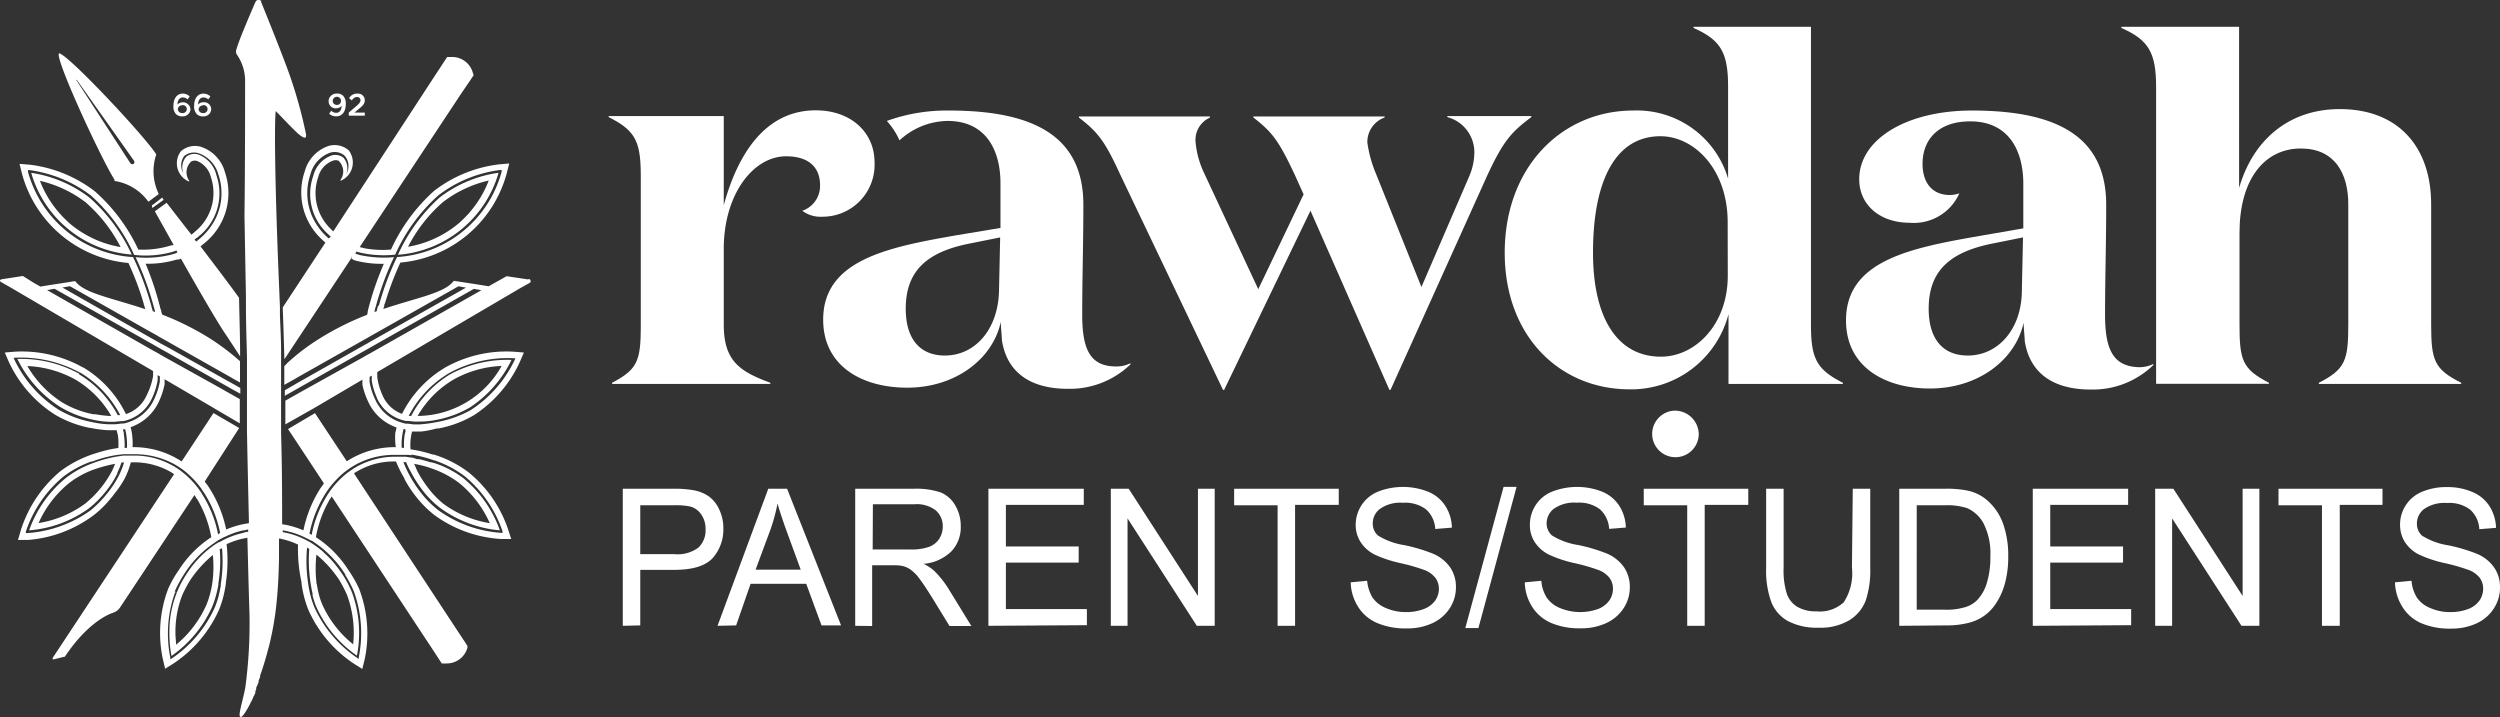 <svg xmlns="http://www.w3.org/2000/svg" viewBox="0 0 240.41 68.98"><rect x="0" y="0" width="240.41" height="68.98" fill="#333333" stroke="none"/><defs><style>.cls-1{fill:#fff;}</style></defs><g id="Layer_2" data-name="Layer 2"><g id="Layer_1-2" data-name="Layer 1"><path class="cls-1" d="M47.9,16.62A12.08,12.08,0,0,0,42.27,19a16.52,16.52,0,0,0-4,5.5,10.92,10.92,0,0,0,9.67-7.87Zm-3.66,4.75a10.3,10.3,0,0,1-5,2.36,14.38,14.38,0,0,1,3.36-4.3A11.43,11.43,0,0,1,47,17.36a10.29,10.29,0,0,1-2.76,4Z"/><path class="cls-1" d="M8.6,19A12.18,12.18,0,0,0,3,16.62a10.91,10.91,0,0,0,9.67,7.86A16.52,16.52,0,0,0,8.6,19Zm-2,2.39,0,0a10.32,10.32,0,0,1-2.76-4,11.43,11.43,0,0,1,4.4,2.07,14.51,14.51,0,0,1,3.36,4.3,10.21,10.21,0,0,1-5-2.36Z"/><path class="cls-1" d="M11,17.4a4.91,4.91,0,0,1,3.27,2l1-.74A5,5,0,0,1,15,14.94a.14.14,0,0,0,0-.14c-1.34-2-8.57-9.67-9.32-9.67h0c-.49.32,4,10.06,5.35,12.18A.14.14,0,0,0,11,17.4ZM7.37,7.66l5.49,7.76a.24.24,0,0,1,0,.33.24.24,0,0,1-.32-.05h0l-5.2-8a.05.05,0,0,1,.09,0Z"/><path class="cls-1" d="M14.65,20l1.08-.78L15.6,19l-1,.76Z"/><path class="cls-1" d="M17.53,11.19a.74.74,0,0,0,.79-.68v0a.73.73,0,0,0-.8-.67.7.7,0,0,0-.45.21c0-.39.19-.68.51-.68a.68.68,0,0,1,.46.19l.2-.29A1,1,0,0,0,17.59,9c-.6,0-.91.51-.91,1.16a1.05,1.05,0,0,0,.25.82A.83.83,0,0,0,17.53,11.19Zm0-1.08a.38.38,0,0,1,.1.76.27.27,0,0,1-.09,0,.4.4,0,0,1-.44-.36v0a.4.4,0,0,1,.4-.38Z"/><path class="cls-1" d="M19.53,11.19a.72.72,0,0,0,.78-.68v0a.68.68,0,0,0-.68-.68h-.07a.7.7,0,0,0-.51.22c0-.39.2-.68.51-.68a.68.68,0,0,1,.47.19l.2-.29A1,1,0,0,0,19.58,9c-.6,0-.91.51-.91,1.16a1.06,1.06,0,0,0,.26.82A.78.78,0,0,0,19.53,11.19Zm0-1.08a.38.38,0,0,1,.1.76.27.27,0,0,1-.09,0,.4.4,0,0,1-.44-.35v0a.41.41,0,0,1,.41-.38Z"/><path class="cls-1" d="M32.35,10.41a.63.63,0,0,0,.5-.23c0,.39-.2.67-.51.67a.7.7,0,0,1-.49-.2l-.2.29a1.06,1.06,0,0,0,.68.25c.58,0,.92-.47.92-1.16A1.11,1.11,0,0,0,33,9.21.77.77,0,0,0,32.4,9a.75.75,0,0,0-.8.69v.05a.68.68,0,0,0,.67.68Zm0-1.1a.39.39,0,0,1,.44.35v.05a.38.38,0,0,1-.4.38h0A.39.39,0,0,1,32,9.75a.4.4,0,0,1,.35-.44Z"/><path class="cls-1" d="M35.08,10.83h-1l.44-.37c.38-.3.56-.49.56-.83A.64.64,0,0,0,34.43,9h-.07a.87.87,0,0,0-.79.44l.26.21c.17-.21.3-.32.5-.32a.32.32,0,0,1,.34.29v0c0,.19-.11.33-.4.58l-.73.62v.3h1.54Z"/><path class="cls-1" d="M50.78,26.87l-2.06-.31-1.09.61-.32.18-.32.18-.36-.06-.37-.06-.76-.12h0l-.73-.11h0L43.64,27c-.85,1.18-3.46,1.6-6.77,2.71,0-.09.05-.18.08-.27h0c0-.09,0-.18.07-.27.09-.3.19-.61.29-.92a29.87,29.87,0,0,1,1.19-3,11.65,11.65,0,0,0,10.23-8.59l.24-.94-1,.09a12.65,12.65,0,0,0-6.23,2.55A17.14,17.14,0,0,0,37.6,24a9.73,9.73,0,0,1-2.53-.12l-.24-.06-.24-.06L44.35,9h0l1-1.47.2-.31L45.47,7a2.06,2.06,0,0,0-2-1.52l-.29,0-.18,0h0l-.56.86-.6.91h0L32.05,22.25a1.29,1.29,0,0,1-.17-.16l-.17-.17A4.77,4.77,0,0,1,30.61,17,2.25,2.25,0,0,1,32,15.46a.73.73,0,0,1,.56,0l0,0a1.41,1.41,0,0,1,.18,1.85s0,0,0,.05.07,0,.07,0a1.9,1.9,0,0,0,.95-2.52,1.79,1.79,0,0,0-.22-.38h0a2.08,2.08,0,0,0-1.93-.43,3.56,3.56,0,0,0-2.31,2.47,6.16,6.16,0,0,0,1.64,6.51l.17.16.18.16-4.1,6.23c.06,1.65.11,3.23.15,4.75v.23a2,2,0,0,0,.16-.22l6.29-9.5h0l0-.08h0l.07-.1-.07.2L34,25l.23.07a10.11,10.11,0,0,0,2.68.3c-.34.79-.66,1.62-.94,2.46-.21.65-.4,1.29-.56,1.91l-.06.27c0,.09,0,.18-.07.27a27,27,0,0,0-4.65,2.34,20.36,20.36,0,0,0-2.79,2.1l-.2.18-.16.17-.14.13v.26c0,.52,0,1,0,1.55l.8-.45.2-.11.2-.12,6.26-3.54.64-.36.24-.14.64-.36,7.77-4.4h0l.72.13-8.58,4.85-.63.35-.23.14-.63.35h0l-5.95,3.37-.2.11-.2.12h0l-1,.58v.53l1.28-.72.2-.12.2-.11,5.66-3.2.61-.34.23-.13.61-.35,9.39-5.31h0l.36.06.36.07L36.17,33.65l-.6.34-.23.12-.59.34-5.39,3-.2.11-.2.11-1.52.86c0,.75,0,1.48,0,2.18v.1L30,39.36l.4-.23,4.45-2.62,0,.17,0,.07,0,.17s0,0,0,.07a7.16,7.16,0,0,0,.53,1.58,4.65,4.65,0,0,0,2.74,2.53c0,.19-.08.37-.11.56A6.9,6.9,0,0,0,38.06,43a8.49,8.49,0,0,0-4.32,1.12l-.2.12-.19.12-3.06-4.63L27.7,41.26c1.1,1.66,2.27,3.43,3.45,5.23a1.43,1.43,0,0,0-.14.2l-.15.2A11.79,11.79,0,0,0,29.18,51a8.92,8.92,0,0,0-1.59-.51l-.46-.08c0-2.48,0-5.42-.1-8.73v-1c0-.13,0-.29,0-.43l0-1.36a2.17,2.17,0,0,0,0-.26v-.26c0-.18,0-.36,0-.53s0-.35,0-.53q0-.55,0-1.14c0-.13,0-.27,0-.4v0c0-.11,0-.22,0-.33V35c0-.15,0-.3,0-.46s0-.29,0-.44,0-.29,0-.43c0-1.1-.07-2.22-.11-3.36,0-.13,0-.27,0-.4h0c0-.13,0-.27,0-.4q-.06-1.44-.12-2.91c-.4-9.82-.41-15.13-.28-15.92.81.83,1.49,1.57,2.15,2.18a4.34,4.34,0,0,0,.49.35c.08,0,.17.07.22,0a.14.14,0,0,0,.05-.1h0a1.15,1.15,0,0,0,0-.19,43.83,43.83,0,0,0-1.55-5.63c-.53-1.54-2.1-5.45-2.77-7.1a.31.31,0,0,0,0-.1l0,0a.34.34,0,0,0-.48,0l-.06.09c-.54,1.24-1.6,3.7-1.83,4.56a.59.59,0,0,0,0,.45,4.46,4.46,0,0,1,.83,2.47q0,8.55-.06,13.08.07,4,.14,7.73c0,.14,0,.27,0,.41s0,.27,0,.41c0,1.73.06,3.42.1,5.07v.48h0v.43c0,.15,0,.29,0,.44l0,1.3c0,.18,0,.36,0,.54h0c0,.18,0,.36,0,.54v.27a2.44,2.44,0,0,0,0,.27l0,1.6c0,.13,0,.26,0,.4h0v.87c.06,3.18.13,6.13.19,8.81l-.46.08a8.22,8.22,0,0,0-1.73.53,11.82,11.82,0,0,0-1.77-4.22l-.15-.2a1.43,1.43,0,0,1-.14-.2L23,41.16l-2.47-1.44-3.06,4.65-.2-.12a1.32,1.32,0,0,0-.2-.12A8.37,8.37,0,0,0,12.75,43a7,7,0,0,0-.07-1.37,5.41,5.41,0,0,0-.12-.55,4.67,4.67,0,0,0,2.75-2.53,7.48,7.48,0,0,0,.52-1.6s0-.05,0-.07l0-.17s0,0,0-.07l0-.17,4.46,2.61.2.12.2.12,2.37,1.39v-.1c0-.74,0-1.48,0-2.23l-1.24-.7-.2-.11-.2-.12-5.39-3-.6-.34L15.25,34l-.6-.33L4.53,27.9l.36-.07.36-.06,9.35,5.29.61.35.23.13.61.34,5.66,3.2.2.11.2.12,1,.55c0-.18,0-.36,0-.55l-.71-.4-.2-.11-.2-.11-6-3.37L15.39,33h0l-.23-.14-.63-.35L6,27.65l.72-.13,7.73,4.38.65.36.23.14.64.36h0l6.26,3.54.2.12.2.11.45.25c0-.3,0-.6,0-.9,0-.13,0-.27,0-.4v-.75l-.44-.38a23.38,23.38,0,0,0-2.35-1.74,26.61,26.61,0,0,0-4.68-2.35L15.51,30c0-.09,0-.18-.07-.27A29.11,29.11,0,0,0,14,25.36a9.66,9.66,0,0,0,3-.4l.09,0,0,0,.1,0h0l.21-.09c1.5,2.65,3.19,5.58,4.11,7,.23.34.76,1.14,1.5,2.28l.08.12V34.1c0-1.8-.07-3.62-.1-5.46-1-1.39-2.4-3.23-3.71-4.95l.18-.14.18-.15a6.18,6.18,0,0,0,2-6.81,3.54,3.54,0,0,0-2.31-2.47,2.05,2.05,0,0,0-1.93.42,1.91,1.91,0,0,0,.36,2.68,2,2,0,0,0,.37.22s.06,0,.07,0a0,0,0,0,0,0-.05,1.41,1.41,0,0,1,.18-1.85l0,0a.71.71,0,0,1,.57-.06A2.24,2.24,0,0,1,20.27,17a4.79,4.79,0,0,1-1.51,5.27,1.22,1.22,0,0,1-.17.15l-.18.15c-1-1.27-1.85-2.39-2.39-3.07l-1.13.82,1.8,3.22-.11.05-.1,0-.23.07A9.16,9.16,0,0,1,13.3,24a17,17,0,0,0-4.19-5.61,12.8,12.8,0,0,0-6.23-2.55l-1-.08.23.93a11.68,11.68,0,0,0,10.24,8.6,29,29,0,0,1,1.19,3c.1.3.19.61.28.91,0,.09.05.18.08.26h0c0,.09.05.18.07.27-3.29-1.1-5.88-1.52-6.74-2.7l-1.12.18-.73.11h0l-.76.12-.37.06-.36.06-.32-.18-.32-.18L2.2,26.54l-2.07.32A.17.17,0,0,0,0,27a.15.15,0,0,0,.08.11l1,.57.2.12,13.44,7.88a1,1,0,0,1,0,.17.22.22,0,0,1,0,.08l0,.17s0,0,0,.07A6.53,6.53,0,0,1,14.11,38a3.29,3.29,0,0,1-2,1.82A10.65,10.65,0,0,0,8,35.33l-.3.49a10.29,10.29,0,0,1,3.86,4.1l-.24,0A10.05,10.05,0,0,0,7.61,36l0-.06,0,0a11.52,11.52,0,0,0-5.94-1.42,11.45,11.45,0,0,0,4.05,4.57A9.87,9.87,0,0,0,8.9,40.35h0a8.13,8.13,0,0,0,1.56.21H11l.6-.06.23,0h0a3.87,3.87,0,0,0,2.81-2.26,6.55,6.55,0,0,0,.52-1.68s0-.05,0-.07a1,1,0,0,0,0-.17s0-.05,0-.07l0-.18.21.13,0,.17a.17.17,0,0,1,0,.07l0,.17a.22.22,0,0,1,0,.08,6.88,6.88,0,0,1-.52,1.65,4.08,4.08,0,0,1-2.41,2.23,3.8,3.8,0,0,1-.55.16h-.07l-.16,0a5.93,5.93,0,0,1-.59.07h-.61a8.76,8.76,0,0,1-1.62-.21h0a10.14,10.14,0,0,1-3.25-1.22,11.71,11.71,0,0,1-4.22-4.82l-.06-.15.16,0A11.82,11.82,0,0,1,7.7,35.84l.3-.49a12,12,0,0,0-6.59-1.53l-.95.08.38.88a12,12,0,0,0,4.44,5.09A10.59,10.59,0,0,0,8.7,41.16h0l.08,0h0a10.52,10.52,0,0,0,1.58.21h0l.87,0h0c0,.15.07.3.1.45a5.91,5.91,0,0,1,.05,1.26,12.31,12.31,0,0,0-2.08.48h0a11.09,11.09,0,0,0-3.5,1.76A12.14,12.14,0,0,0,2,51l-.27.92,1,0A12.1,12.1,0,0,0,9,49.55a9.66,9.66,0,0,0,1.67-1.65l.13-.15.18-.24A9.78,9.78,0,0,0,12,46h0a7.73,7.73,0,0,0,.58-1.54h.12a7.08,7.08,0,0,1,3.65.89l.2.12.19.13L5.09,63.23a.14.14,0,0,0,0,.18l.07,0h0l1-.25a.18.18,0,0,0,.07,0c2-3,3.9-4,4.69-4.25a1.3,1.3,0,0,0,.63-.5l7.15-10.8.14.21c0,.06.09.14.14.21a11,11,0,0,1,1.34,3.63,10.45,10.45,0,0,0-3.15,3.2l0,0a10.1,10.1,0,0,0-1,1.77h0v0a12,12,0,0,0-.51,6.75l.22.93.81-.51a12.11,12.11,0,0,0,4.37-5.16,9.93,9.93,0,0,0,.4-1.2,12,12,0,0,0,.26-1.33s0,0,0-.08a14.32,14.32,0,0,0,.07-3.7,7.58,7.58,0,0,1,1.54-.53l.46-.09c.07,2.73.13,5.16.2,7.26a46.2,46.2,0,0,1-.4,7.15c-.29,1.5-.76,2.8-.44,2.83a.22.22,0,0,0,.15-.08l.09-.1h0l.07-.09a6.9,6.9,0,0,0,.47-.77l.15-.28c0-.06.07-.13.1-.2l.1-.21a.37.37,0,0,0,.05-.11c0-.07.07-.15.11-.22a.08.08,0,0,1,0,0l.07-.17a.61.61,0,0,0,.05-.12l0-.06,0-.09.08-.18,0-.1c0-.09.07-.18.11-.28l.12-.3s0-.08,0-.11.08-.23.13-.35,0-.08,0-.13l.09-.25.14-.41c.14-.43.28-.89.42-1.39.06-.23.12-.46.19-.7a29,29,0,0,0,.77-4.44c.13-1.34.2-2.73.22-4.17V51.78a4.24,4.24,0,0,1,.46.1,7.46,7.46,0,0,1,1.37.49A14.78,14.78,0,0,0,29,56a.59.59,0,0,0,0,.13,10.48,10.48,0,0,0,.66,2.53,12.11,12.11,0,0,0,4.37,5.16l.81.51.23-.93a12.11,12.11,0,0,0-.52-6.74v0h0a10.76,10.76,0,0,0-1-1.77h0a10.5,10.5,0,0,0-3.17-3.23,10.8,10.8,0,0,1,1.25-3.49c0-.07.09-.14.13-.22l.14-.21,9.1,13.8h0l.32.48.6.92.56.86.18,0a1.42,1.42,0,0,0,.29,0,2.06,2.06,0,0,0,2-1.51l0-.18h0l-.2-.31-.71-1.07h0l-10-15.21.19-.13.2-.11a6.94,6.94,0,0,1,3.65-.9A11.14,11.14,0,0,0,38.89,46s0,0,0,.05A10.94,10.94,0,0,0,40,47.75h0l.12.15a10.49,10.49,0,0,0,1.68,1.65,12.09,12.09,0,0,0,6.36,2.28l1,0L48.89,51a12,12,0,0,0-3.82-5.57,10.7,10.7,0,0,0-3.36-1.72l-.11,0a12.09,12.09,0,0,0-2.12-.5,4.75,4.75,0,0,1,.05-1.25,2.52,2.52,0,0,1,.1-.46h0l.86,0h0A9.34,9.34,0,0,0,42,41.2h.07l.11,0a10.5,10.5,0,0,0,3.42-1.29A12.06,12.06,0,0,0,50,34.78l.38-.88-1-.08a12,12,0,0,0-6.58,1.53,10.83,10.83,0,0,0-4.14,4.45A3.25,3.25,0,0,1,36.78,38a6.13,6.13,0,0,1-.5-1.73s0,0,0-.07l0-.17a.22.22,0,0,0,0-.08c0-.06,0-.11,0-.17l13.46-7.9.2-.12,1-.56a.17.17,0,0,0,.08-.21A.15.15,0,0,0,50.78,26.87ZM31.61,22.93l-.18-.16h0l-.17-.16a6.13,6.13,0,0,1-1.21-1.73,5.54,5.54,0,0,1-.2-4.1,3,3,0,0,1,1.91-2.1,1.48,1.48,0,0,1,1.36.27l0,0h0a1.51,1.51,0,0,1,.17,1.8,0,0,0,0,1,0,0,1.53,1.53,0,0,0-.28-1.6h0l0,0a1.27,1.27,0,0,0-1.13-.2,2.79,2.79,0,0,0-1.75,1.95,5.19,5.19,0,0,0,1.34,5.54l.17.16.17.16Zm4.75,6.47a2.5,2.5,0,0,0-.07.26,2.68,2.68,0,0,0-.07.27L36,30c0-.09.05-.18.07-.27h0c0-.09.05-.17.07-.26a28.35,28.35,0,0,1,1.75-4.74,10.88,10.88,0,0,1-3.27-.2l-.23-.07-.23-.07.13-.2.23.07.24.06a10.37,10.37,0,0,0,3.24.17,16.83,16.83,0,0,1,4.16-5.71,12.28,12.28,0,0,1,5.92-2.43l.16,0,0,.16a11.14,11.14,0,0,1-10.06,8.21,27.72,27.72,0,0,0-1.75,4.68ZM18.91,22.9l.17-.15a5.29,5.29,0,0,0,1.73-5.9,2.82,2.82,0,0,0-1.76-2,1.27,1.27,0,0,0-1.13.21l0,0h0a1.54,1.54,0,0,0-.28,1.6s0,.05,0,0A1.49,1.49,0,0,1,17.72,15h0l0,0a1.48,1.48,0,0,1,1.36-.27A3,3,0,0,1,21,16.78a5.54,5.54,0,0,1-.2,4.1,6,6,0,0,1-1.58,2.06l-.18.15a1.24,1.24,0,0,1-.18.14l-.15-.2.18-.14Zm-6.16,1.82a11.17,11.17,0,0,1-10.06-8.2l0-.16h.16A12.48,12.48,0,0,1,8.74,18.8a16.92,16.92,0,0,1,4.16,5.71,9.62,9.62,0,0,0,3.62-.27l.23-.07h0l.21-.09a1.28,1.28,0,0,0,.11.2l-.21.09h0l-.19.06a9.66,9.66,0,0,1-3.63.3,28.64,28.64,0,0,1,1.74,4.74,2,2,0,0,1,.07.26,2.68,2.68,0,0,1,.07.27l-.24-.08c0-.09-.05-.18-.07-.28a2.5,2.5,0,0,1-.07-.26,28.5,28.5,0,0,0-1.75-4.67ZM10.58,40h-.06a11.78,11.78,0,0,1-1.33-.16h0l-.13,0H9a9.3,9.3,0,0,1-3-1.13A10.29,10.29,0,0,1,2.63,35.2a10.43,10.43,0,0,1,4.65,1.32h0A9.64,9.64,0,0,1,10.7,40Zm1.28,1.28.18,0a4.74,4.74,0,0,1,.1.49,6.3,6.3,0,0,1,.07,1.3l-.23,0a6.08,6.08,0,0,0-.07-1.28c0-.13,0-.25-.07-.38l0-.1Zm7.55,6.18-.14-.21c-.05-.06-.09-.13-.14-.2A8.79,8.79,0,0,0,17.9,45.7a8.94,8.94,0,0,0-.84-.65l-.2-.12a.82.82,0,0,0-.2-.12,7.41,7.41,0,0,0-3.77-1H12.7l-.41,0h-.18l-.24,0-.61.09a12,12,0,0,0-1.94.5l-.18.06-.24.09h0A9.56,9.56,0,0,0,6.29,46,11.41,11.41,0,0,0,2.8,51a11.29,11.29,0,0,0,5.73-2.1,9.75,9.75,0,0,0,1.55-1.53h0a9.32,9.32,0,0,0,1.2-1.83.16.16,0,0,0,0-.07,7.44,7.44,0,0,0,.4-1h.08l.17,0a7.2,7.2,0,0,1-.43,1.12l0,0a9.23,9.23,0,0,1-1.26,1.94h0A10.2,10.2,0,0,1,8.68,49.1a11.81,11.81,0,0,1-6,2.16H2.49l0-.15a11.71,11.71,0,0,1,3.62-5.29,10,10,0,0,1,2.67-1.44h0l.09,0,.14-.05h0a11.71,11.71,0,0,1,2.24-.58l.6-.07.23,0,.59,0H13a7.93,7.93,0,0,1,3.84,1l.2.12.19.12a7.18,7.18,0,0,1,.87.67,9,9,0,0,1,1.21,1.33l.14.2c0,.07.1.14.14.21a11.23,11.23,0,0,1,1.58,3.92l-.2.13a11.11,11.11,0,0,0-1.52-3.84Zm-8.34-2.86c-.09.22-.18.44-.28.65h0a10.07,10.07,0,0,1-2.61,3.19,10.4,10.4,0,0,1-4.47,1.86,10.3,10.3,0,0,1,2.94-3.85,8.74,8.74,0,0,1,2.46-1.33h0L9.48,45h0a13,13,0,0,1,1.55-.39Zm12.34,6.64a8.34,8.34,0,0,0-1.6.53l-.17.08-.37.19-.15.09-.06,0c-.18.1-.36.22-.54.34a9.92,9.92,0,0,0-2.63,2.81A9.24,9.24,0,0,0,17,57h0a10.08,10.08,0,0,0-.71,3.88,11.69,11.69,0,0,0,.2,2.2,11.5,11.5,0,0,0,3.9-4.7,8.09,8.09,0,0,0,.37-1.08A9.75,9.75,0,0,0,21,56.23a.68.68,0,0,0,0-.14,13.51,13.51,0,0,0,.13-3.3l.09,0,.13-.08a13.9,13.9,0,0,1-.12,3.47.78.78,0,0,1,0,.14c-.06.34-.13.68-.21,1v0a8.5,8.5,0,0,1-.37,1.11,11.75,11.75,0,0,1-4.13,4.89l-.14.09,0-.16a11.75,11.75,0,0,1,.49-6.38h0L17,57l-.21-.1v0a12.84,12.84,0,0,1,.8-1.51l.06-.09a10,10,0,0,1,2.83-3v0l.43-.3.1-.06h0s0,0,0,0l.17-.1.35-.18.19-.08A7.23,7.23,0,0,1,23.41,51c.15,0,.3-.06.46-.09a1.69,1.69,0,0,0,0,.23c-.16,0-.31.05-.46.09Zm-3,4.75a.51.51,0,0,1,0,.13,9.23,9.23,0,0,1-.21,1,9,9,0,0,1-.33,1A10.38,10.38,0,0,1,16.93,62c0-.33-.06-.72-.06-1.15a9.77,9.77,0,0,1,.66-3.63v0a13.41,13.41,0,0,1,.74-1.4h0a11.16,11.16,0,0,1,2.2-2.45A11.84,11.84,0,0,1,20.43,56Zm12.75-.77,0,0a13.59,13.59,0,0,1,.85,1.6,0,0,0,0,0,0,0h0a11.8,11.8,0,0,1,.49,6.39l0,.16-.13-.09a11.7,11.7,0,0,1-4.14-4.89,8.64,8.64,0,0,1-.37-1.12h0v0c-.08-.32-.15-.65-.2-1a.06.06,0,0,0,0,0,14.16,14.16,0,0,1-.13-3.62l.12.08.09.06a14,14,0,0,0,.16,3.48h0a8.08,8.08,0,0,0,.16.8l0,.15a.14.14,0,0,0,0,.06h0a8,8,0,0,0,.36,1.08,11.41,11.41,0,0,0,3.9,4.69A11.36,11.36,0,0,0,33.86,57h0A9.7,9.7,0,0,0,33,55.34h0l-.18-.27-.07-.1-.12-.17-.19-.26-.09-.11a8.3,8.3,0,0,0-.54-.64l-.16-.16h0l-.11-.12-.12-.11-.16-.15L31,53l-.1-.09-.39-.3-.18-.13c-.18-.12-.35-.24-.54-.35l0,0-.16-.09-.37-.19-.17-.08a7.44,7.44,0,0,0-1.44-.5l-.46-.1V51a3.73,3.73,0,0,1,.46.09,7.82,7.82,0,0,1,1.48.5l.19.09h0l.35.17.21.12h0L30,52l.43.3v0a10.24,10.24,0,0,1,2.81,3Zm-2.73.9a.5.5,0,0,0,0-.12,11.92,11.92,0,0,1,0-2.67,11.16,11.16,0,0,1,2.2,2.45h0a14.29,14.29,0,0,1,.73,1.4v0a10.5,10.5,0,0,1,.6,4.78A10.3,10.3,0,0,1,31,58.15a7.36,7.36,0,0,1-.34-1h0c-.08-.34-.15-.69-.2-1Zm9.1-12.41a12.26,12.26,0,0,1,2.24.57l.06,0,.2.08h0a10.09,10.09,0,0,1,2.66,1.44,11.75,11.75,0,0,1,3.63,5.28l0,.16h-.16a11.73,11.73,0,0,1-6-2.17,9.33,9.33,0,0,1-1.58-1.56,11.77,11.77,0,0,1-1.27-1.94l0,0h0a12.33,12.33,0,0,1-.52-1.13h.1l.16,0c.12.28.28.64.49,1v0a12.15,12.15,0,0,0,1.23,1.88,9.29,9.29,0,0,0,1.55,1.52A11.4,11.4,0,0,0,48.07,51a11.46,11.46,0,0,0-3.49-5A9.56,9.56,0,0,0,42,44.61l-.28-.1-.07,0-.12-.05-.12,0c-.39-.12-.76-.23-1.12-.31l-.2,0A3.73,3.73,0,0,0,39.6,44c-.2,0-.41-.06-.61-.08l-.24,0h-.17l-.42,0H38a7.57,7.57,0,0,0-3.77,1l-.2.12-.19.13a6.6,6.6,0,0,0-.85.65,8.21,8.21,0,0,0-1.32,1.5l-.14.21-.13.21a11,11,0,0,0-1.43,3.7l-.21-.13a11.3,11.3,0,0,1,1.5-3.79l.13-.21.14-.2a9.49,9.49,0,0,1,1.3-1.46,8.16,8.16,0,0,1,.88-.67l.19-.12.2-.12a7.71,7.71,0,0,1,3.84-1h.22l.58,0,.24,0c.2,0,.4,0,.61.05Zm.25.89a10.21,10.21,0,0,1,1.45.35h0l.48.17h0a9.38,9.38,0,0,1,2.45,1.33,10.42,10.42,0,0,1,2.94,3.86,10.3,10.3,0,0,1-4.47-1.87A9,9,0,0,1,41.23,47l0,0h0a11.49,11.49,0,0,1-1.09-1.68s0,0,0,0v0c-.1-.22-.19-.43-.27-.64ZM39,41.4c0,.13-.06.25-.08.38a5.47,5.47,0,0,0-.06,1.28l-.23,0a5.68,5.68,0,0,1,.07-1.3,4.74,4.74,0,0,1,.1-.49h0l.17,0v.1Zm-2.78-3.18a3.87,3.87,0,0,0,2.82,2.26h0l.22,0h0l.6.06a0,0,0,0,1,0,0l.42,0h0A8.48,8.48,0,0,0,42,40.37h0a10.17,10.17,0,0,0,3.19-1.19,11.45,11.45,0,0,0,4-4.57A11.5,11.5,0,0,0,43.28,36h0A10.08,10.08,0,0,0,39.54,40l-.24,0a10.27,10.27,0,0,1,3.87-4.11,11.67,11.67,0,0,1,6.23-1.44h.16l-.06.15a11.7,11.7,0,0,1-4.21,4.82A10.32,10.32,0,0,1,42,40.59h0a12.86,12.86,0,0,1-1.62.22h-.6l-.59-.07-.17,0H39a5,5,0,0,1-.55-.16,4,4,0,0,1-2.39-2.21,6.27,6.27,0,0,1-.52-1.64s0,0,0-.07a.57.57,0,0,1,0-.18.25.25,0,0,0,0-.07,1,1,0,0,0,0-.17l.21-.12,0,.17h0a.17.17,0,0,0,0,.07h0a1,1,0,0,0,0,.17.17.17,0,0,0,0,.07,6.09,6.09,0,0,0,.51,1.67ZM40.16,40a9.67,9.67,0,0,1,3.42-3.48,10.29,10.29,0,0,1,4.66-1.33,9.34,9.34,0,0,1-8,4.81h-.1Z"/><path class="cls-1" d="M233.79,31.18V19.65c0-5.47-3.11-9.16-8.79-9.16-4.73,0-8.29,2.79-9.68,7.58V2.58H204v.11c2.62,1.15,3.34,2.37,3.34,5.68V36.91h10.85v-.1c-2.56-1.32-2.83-2.16-2.83-5.63V22.39c0-5.22,2.45-8.11,5.9-8.11,3.28,0,4.56,2.42,4.56,5.37V31.18c0,3.47-.27,4.32-2.83,5.63v.11h13.69v-.11C234.07,35.5,233.79,34.65,233.79,31.18Z"/><path class="cls-1" d="M104.07,30.27c0-3.51.11-6.81.11-10.58,0-6.44-4.54-9.06-12.9-9.06a17,17,0,0,0-6,1A6.87,6.87,0,0,1,86.5,13.5a6.92,6.92,0,0,1,4.62-1.87c3.71,0,5.09,2.83,5.09,6v4.29L92,22.62C85.36,23.78,79.16,25,79.16,30.74c0,4.45,3.71,6.54,8.08,6.54,4.65,0,8.24-2.77,9-6.33,0,.37.11,1.57.11,1.78.44,2.83,2.43,4.66,6.36,4.66a8.41,8.41,0,0,0,6-2.35v-.11a3,3,0,0,1-1.39.31C104.79,35.24,104.07,33.52,104.07,30.27Zm-8-2.36c-.06,3.72-2.27,6.28-5.21,6.28-2.32,0-3.76-1.51-3.76-4.5,0-3.51,1.88-5.45,6.2-6.28l2.88-.58Z"/><path class="cls-1" d="M147.26,11.26v-.1h-8.08v.1a3.5,3.5,0,0,1,2.6,3.41,5.91,5.91,0,0,1-.5,2.3L136.69,27.6l-4.37-10.89a12,12,0,0,1-.83-3,2.5,2.5,0,0,1,1.66-2.41v-.1H120.53v.1c1.82,1.42,2.43,2.2,4,5.55l.83,1.84L121,27.81l-5.2-11.15a8.77,8.77,0,0,1-.83-3,2.34,2.34,0,0,1,1.38-2.35v-.11H103.76v.11c1.83,1.41,2.49,2.25,4,5.55l9.85,20.63h.11l8.3-17.23,7.59,17.23h.11L143,16.92C144.6,13.46,145.38,12.68,147.26,11.26Z"/><path class="cls-1" d="M174.15,31.21V2.58H162.86v.11c2.6,1.15,3.32,2.35,3.32,5.65v8.84a9.14,9.14,0,0,0-9.13-6.55c-6.81,0-12.35,5.39-12.35,13.67,0,8.11,5.37,13.14,12,13.14a9.67,9.67,0,0,0,9.52-7.23v6.71h11v-.11C174.64,35.51,174.15,34.41,174.15,31.21Zm-8-4.71c0,4.76-3.16,7.8-6.43,7.8-4.15,0-6.53-3.66-6.53-10,0-7.12,2.27-11.2,6.48-11.2,3.26,0,6.47,3.19,6.47,8.27Z"/><path class="cls-1" d="M84.1,15.61c0-2.88-2.27-5-5.65-5-4.92,0-7.53,4.3-8.85,9.12V11.16H58.53v.1c2.6,1.31,3.09,2.36,3.09,5.71V31.21c0,3.46-.27,4.29-2.76,5.6v.11H74.08v-.11c-3-1.1-4.48-2.14-4.48-5.6V23.93c0-5.23,2.82-8.9,6-8.9,2.1,0,3.26,1,3.26,2.78a2.52,2.52,0,0,1-1.71,2.46,2.94,2.94,0,0,0,1.93.57A5,5,0,0,0,84.1,15.61Z"/><path class="cls-1" d="M161,39.49a2.24,2.24,0,1,0,2.36,2.24h0A2.3,2.3,0,0,0,161,39.49Z"/><path class="cls-1" d="M202.43,30.27c0-3.51.11-6.81.11-10.58,0-6.44-4.54-9.06-12.9-9.06-6.42,0-10.85,2.83-10.85,6.6,0,2.57,2.11,4.19,4.82,4.19a4.79,4.79,0,0,0,4.81-2.83,2.73,2.73,0,0,1-.94.16c-1.6,0-2.6-1.1-2.6-3,0-2.25,1.44-4.08,4.59-4.08,3.71,0,5.1,2.83,5.1,6v4.29l-4.21.73c-6.64,1.16-12.84,2.36-12.84,8.12,0,4.45,3.71,6.55,8.08,6.55,4.65,0,8.24-2.78,9-6.34,0,.37.11,1.57.11,1.78.44,2.83,2.43,4.66,6.36,4.66a8.37,8.37,0,0,0,6-2.35v-.11a3,3,0,0,1-1.39.31C203.15,35.24,202.43,33.52,202.43,30.27Zm-8-2.36c0,3.72-2.27,6.28-5.2,6.28-2.33,0-3.76-1.51-3.76-4.5,0-3.51,1.88-5.44,6.19-6.28l2.88-.58Z"/><path class="cls-1" d="M59.89,60.18V47h4.79a10.54,10.54,0,0,1,1.93.13,3.65,3.65,0,0,1,1.56.61,3.11,3.11,0,0,1,1,1.27,4.08,4.08,0,0,1,.39,1.79,4.17,4.17,0,0,1-1,2.84c-.69.77-1.93,1.16-3.72,1.16H61.57v5.34Zm1.68-6.89h3.28a3.36,3.36,0,0,0,2.31-.63,2.28,2.28,0,0,0,.69-1.77,2.42,2.42,0,0,0-.41-1.41,1.86,1.86,0,0,0-1.06-.77,6.66,6.66,0,0,0-1.56-.12H61.57Z"/><path class="cls-1" d="M69,60.18,73.88,47h1.81l5.19,13.14H79l-1.47-4H72.18l-1.39,4Zm3.66-5.4H77l-1.33-3.64c-.4-1.1-.7-2-.9-2.72a17.62,17.62,0,0,1-.68,2.51Z"/><path class="cls-1" d="M82.24,60.18V47h5.63a7.42,7.42,0,0,1,2.58.35,2.89,2.89,0,0,1,1.41,1.25,3.86,3.86,0,0,1,.53,2A3.38,3.38,0,0,1,91.51,53a4.32,4.32,0,0,1-2.7,1.22,4.31,4.31,0,0,1,1,.65,9.17,9.17,0,0,1,1.4,1.75l2.2,3.58H91.31l-1.68-2.74c-.49-.78-.89-1.39-1.21-1.81a3.9,3.9,0,0,0-.85-.87,2.3,2.3,0,0,0-.77-.35,4.13,4.13,0,0,0-.93-.07h-2v5.84Zm1.68-7.34h3.61a5.07,5.07,0,0,0,1.8-.25,2,2,0,0,0,1-.79,2.21,2.21,0,0,0,.33-1.18A2,2,0,0,0,90,49.09a3,3,0,0,0-2.06-.6h-4Z"/><path class="cls-1" d="M95.05,60.18V47h9.17v1.55H96.73v4h7v1.55h-7v4.47h7.79v1.55Z"/><path class="cls-1" d="M106.82,60.18V47h1.72l6.66,10.31V47h1.61V60.18h-1.72l-6.66-10.33V60.18Z"/><path class="cls-1" d="M122.86,60.18V48.59h-4.18V47h10.06v1.55h-4.2V60.18Z"/><path class="cls-1" d="M129.89,56l1.58-.15a3.82,3.82,0,0,0,.52,1.62,2.91,2.91,0,0,0,1.28,1,4.72,4.72,0,0,0,1.95.39,4.64,4.64,0,0,0,1.69-.29,2.42,2.42,0,0,0,1.1-.81,2,2,0,0,0,.36-1.13,1.77,1.77,0,0,0-.35-1.08,2.46,2.46,0,0,0-1.14-.77,18.69,18.69,0,0,0-2.26-.64,11.86,11.86,0,0,1-2.45-.82,3.45,3.45,0,0,1-1.35-1.23,3,3,0,0,1-.45-1.63,3.44,3.44,0,0,1,2.14-3.18,6.58,6.58,0,0,1,4.81,0A3.55,3.55,0,0,1,139,48.67a4,4,0,0,1,.62,2.07l-1.6.13a2.72,2.72,0,0,0-.88-1.88,3.31,3.31,0,0,0-2.21-.64,3.41,3.41,0,0,0-2.22.58,1.73,1.73,0,0,0-.7,1.39,1.53,1.53,0,0,0,.49,1.17,6.74,6.74,0,0,0,2.53.93,16.14,16.14,0,0,1,2.81.84,3.85,3.85,0,0,1,1.64,1.34,3.36,3.36,0,0,1,.53,1.87,3.7,3.7,0,0,1-.58,2,4,4,0,0,1-1.67,1.45,5.67,5.67,0,0,1-2.44.51,7,7,0,0,1-2.89-.52,4,4,0,0,1-1.83-1.56A4.55,4.55,0,0,1,129.89,56Z"/><path class="cls-1" d="M140.91,60.4l3.68-13.58h1.25L142.17,60.4Z"/><path class="cls-1" d="M146.63,56l1.59-.15a3.56,3.56,0,0,0,.52,1.62,2.88,2.88,0,0,0,1.27,1,5.1,5.1,0,0,0,3.65.1,2.39,2.39,0,0,0,1.09-.81,2,2,0,0,0,.36-1.13,1.71,1.71,0,0,0-.35-1.08,2.46,2.46,0,0,0-1.14-.77,18.69,18.69,0,0,0-2.26-.64,11.51,11.51,0,0,1-2.44-.82,3.48,3.48,0,0,1-1.36-1.23,3,3,0,0,1-.44-1.63,3.42,3.42,0,0,1,.54-1.86,3.37,3.37,0,0,1,1.59-1.32,6.61,6.61,0,0,1,4.82,0,3.6,3.6,0,0,1,1.66,1.38,4.15,4.15,0,0,1,.62,2.07l-1.61.13a2.72,2.72,0,0,0-.88-1.88,3.29,3.29,0,0,0-2.21-.64,3.43,3.43,0,0,0-2.22.58,1.76,1.76,0,0,0-.7,1.39,1.54,1.54,0,0,0,.5,1.17,6.59,6.59,0,0,0,2.53.93,16.44,16.44,0,0,1,2.81.84,3.88,3.88,0,0,1,1.63,1.34,3.36,3.36,0,0,1,.53,1.87,3.62,3.62,0,0,1-.58,2,3.9,3.9,0,0,1-1.67,1.45,5.67,5.67,0,0,1-2.44.51,7,7,0,0,1-2.89-.52,4.08,4.08,0,0,1-1.82-1.56A4.56,4.56,0,0,1,146.63,56Z"/><path class="cls-1" d="M162.25,60.18V48.59h-4.18V47h10.05v1.55h-4.19V60.18Z"/><path class="cls-1" d="M178.17,47h1.68v7.59a9.29,9.29,0,0,1-.43,3.15,3.85,3.85,0,0,1-1.56,1.89,5.4,5.4,0,0,1-3,.73,5.92,5.92,0,0,1-2.91-.63,3.58,3.58,0,0,1-1.62-1.85,8.87,8.87,0,0,1-.49-3.29V47h1.68v7.58a7.47,7.47,0,0,0,.31,2.52,2.39,2.39,0,0,0,1,1.25,3.49,3.49,0,0,0,1.83.44,3.41,3.41,0,0,0,2.64-.87,5.1,5.1,0,0,0,.79-3.34Z"/><path class="cls-1" d="M182.64,60.18V47H187a10,10,0,0,1,2.26.19,4.21,4.21,0,0,1,1.86.94,5.46,5.46,0,0,1,1.51,2.24,9.22,9.22,0,0,1,.49,3.13,9.7,9.7,0,0,1-.33,2.65,6.65,6.65,0,0,1-.87,1.91,4.4,4.4,0,0,1-1.16,1.19,4.54,4.54,0,0,1-1.51.66,8.3,8.3,0,0,1-2,.23Zm1.68-1.55H187a6.09,6.09,0,0,0,2-.25,2.67,2.67,0,0,0,1.14-.68,4.08,4.08,0,0,0,.93-1.66,8.44,8.44,0,0,0,.33-2.53,6.38,6.38,0,0,0-.65-3.17,3.34,3.34,0,0,0-1.59-1.48,6.31,6.31,0,0,0-2.17-.27h-2.67Z"/><path class="cls-1" d="M195.48,60.18V47h9.17v1.55h-7.49v4h7v1.55h-7v4.47h7.78v1.55Z"/><path class="cls-1" d="M207.25,60.18V47H209l6.66,10.31V47h1.61V60.18h-1.72l-6.67-10.33V60.18Z"/><path class="cls-1" d="M223.29,60.18V48.59h-4.18V47h10v1.55H225V60.18Z"/><path class="cls-1" d="M230.31,56l1.59-.15a3.69,3.69,0,0,0,.52,1.62,2.85,2.85,0,0,0,1.28,1,4.64,4.64,0,0,0,1.94.39,4.69,4.69,0,0,0,1.7-.29,2.34,2.34,0,0,0,1.09-.81,2,2,0,0,0,.36-1.13,1.76,1.76,0,0,0-.34-1.08,2.46,2.46,0,0,0-1.14-.77,19.3,19.3,0,0,0-2.26-.64,11.65,11.65,0,0,1-2.45-.82,3.48,3.48,0,0,1-1.36-1.23,3.11,3.11,0,0,1-.44-1.63,3.4,3.4,0,0,1,2.14-3.18,6,6,0,0,1,2.32-.44,6.08,6.08,0,0,1,2.49.47,3.6,3.6,0,0,1,1.66,1.38,4.15,4.15,0,0,1,.62,2.07l-1.61.13a2.68,2.68,0,0,0-.88-1.88,3.29,3.29,0,0,0-2.21-.64,3.45,3.45,0,0,0-2.22.58,1.75,1.75,0,0,0-.69,1.39,1.53,1.53,0,0,0,.49,1.17,6.66,6.66,0,0,0,2.53.93,16.44,16.44,0,0,1,2.81.84,3.82,3.82,0,0,1,1.63,1.34,3.28,3.28,0,0,1,.53,1.87,3.62,3.62,0,0,1-.58,2,3.87,3.87,0,0,1-1.66,1.45,5.71,5.71,0,0,1-2.45.51,7,7,0,0,1-2.88-.52A4,4,0,0,1,231,58.32,4.66,4.66,0,0,1,230.31,56Z"/></g></g></svg>